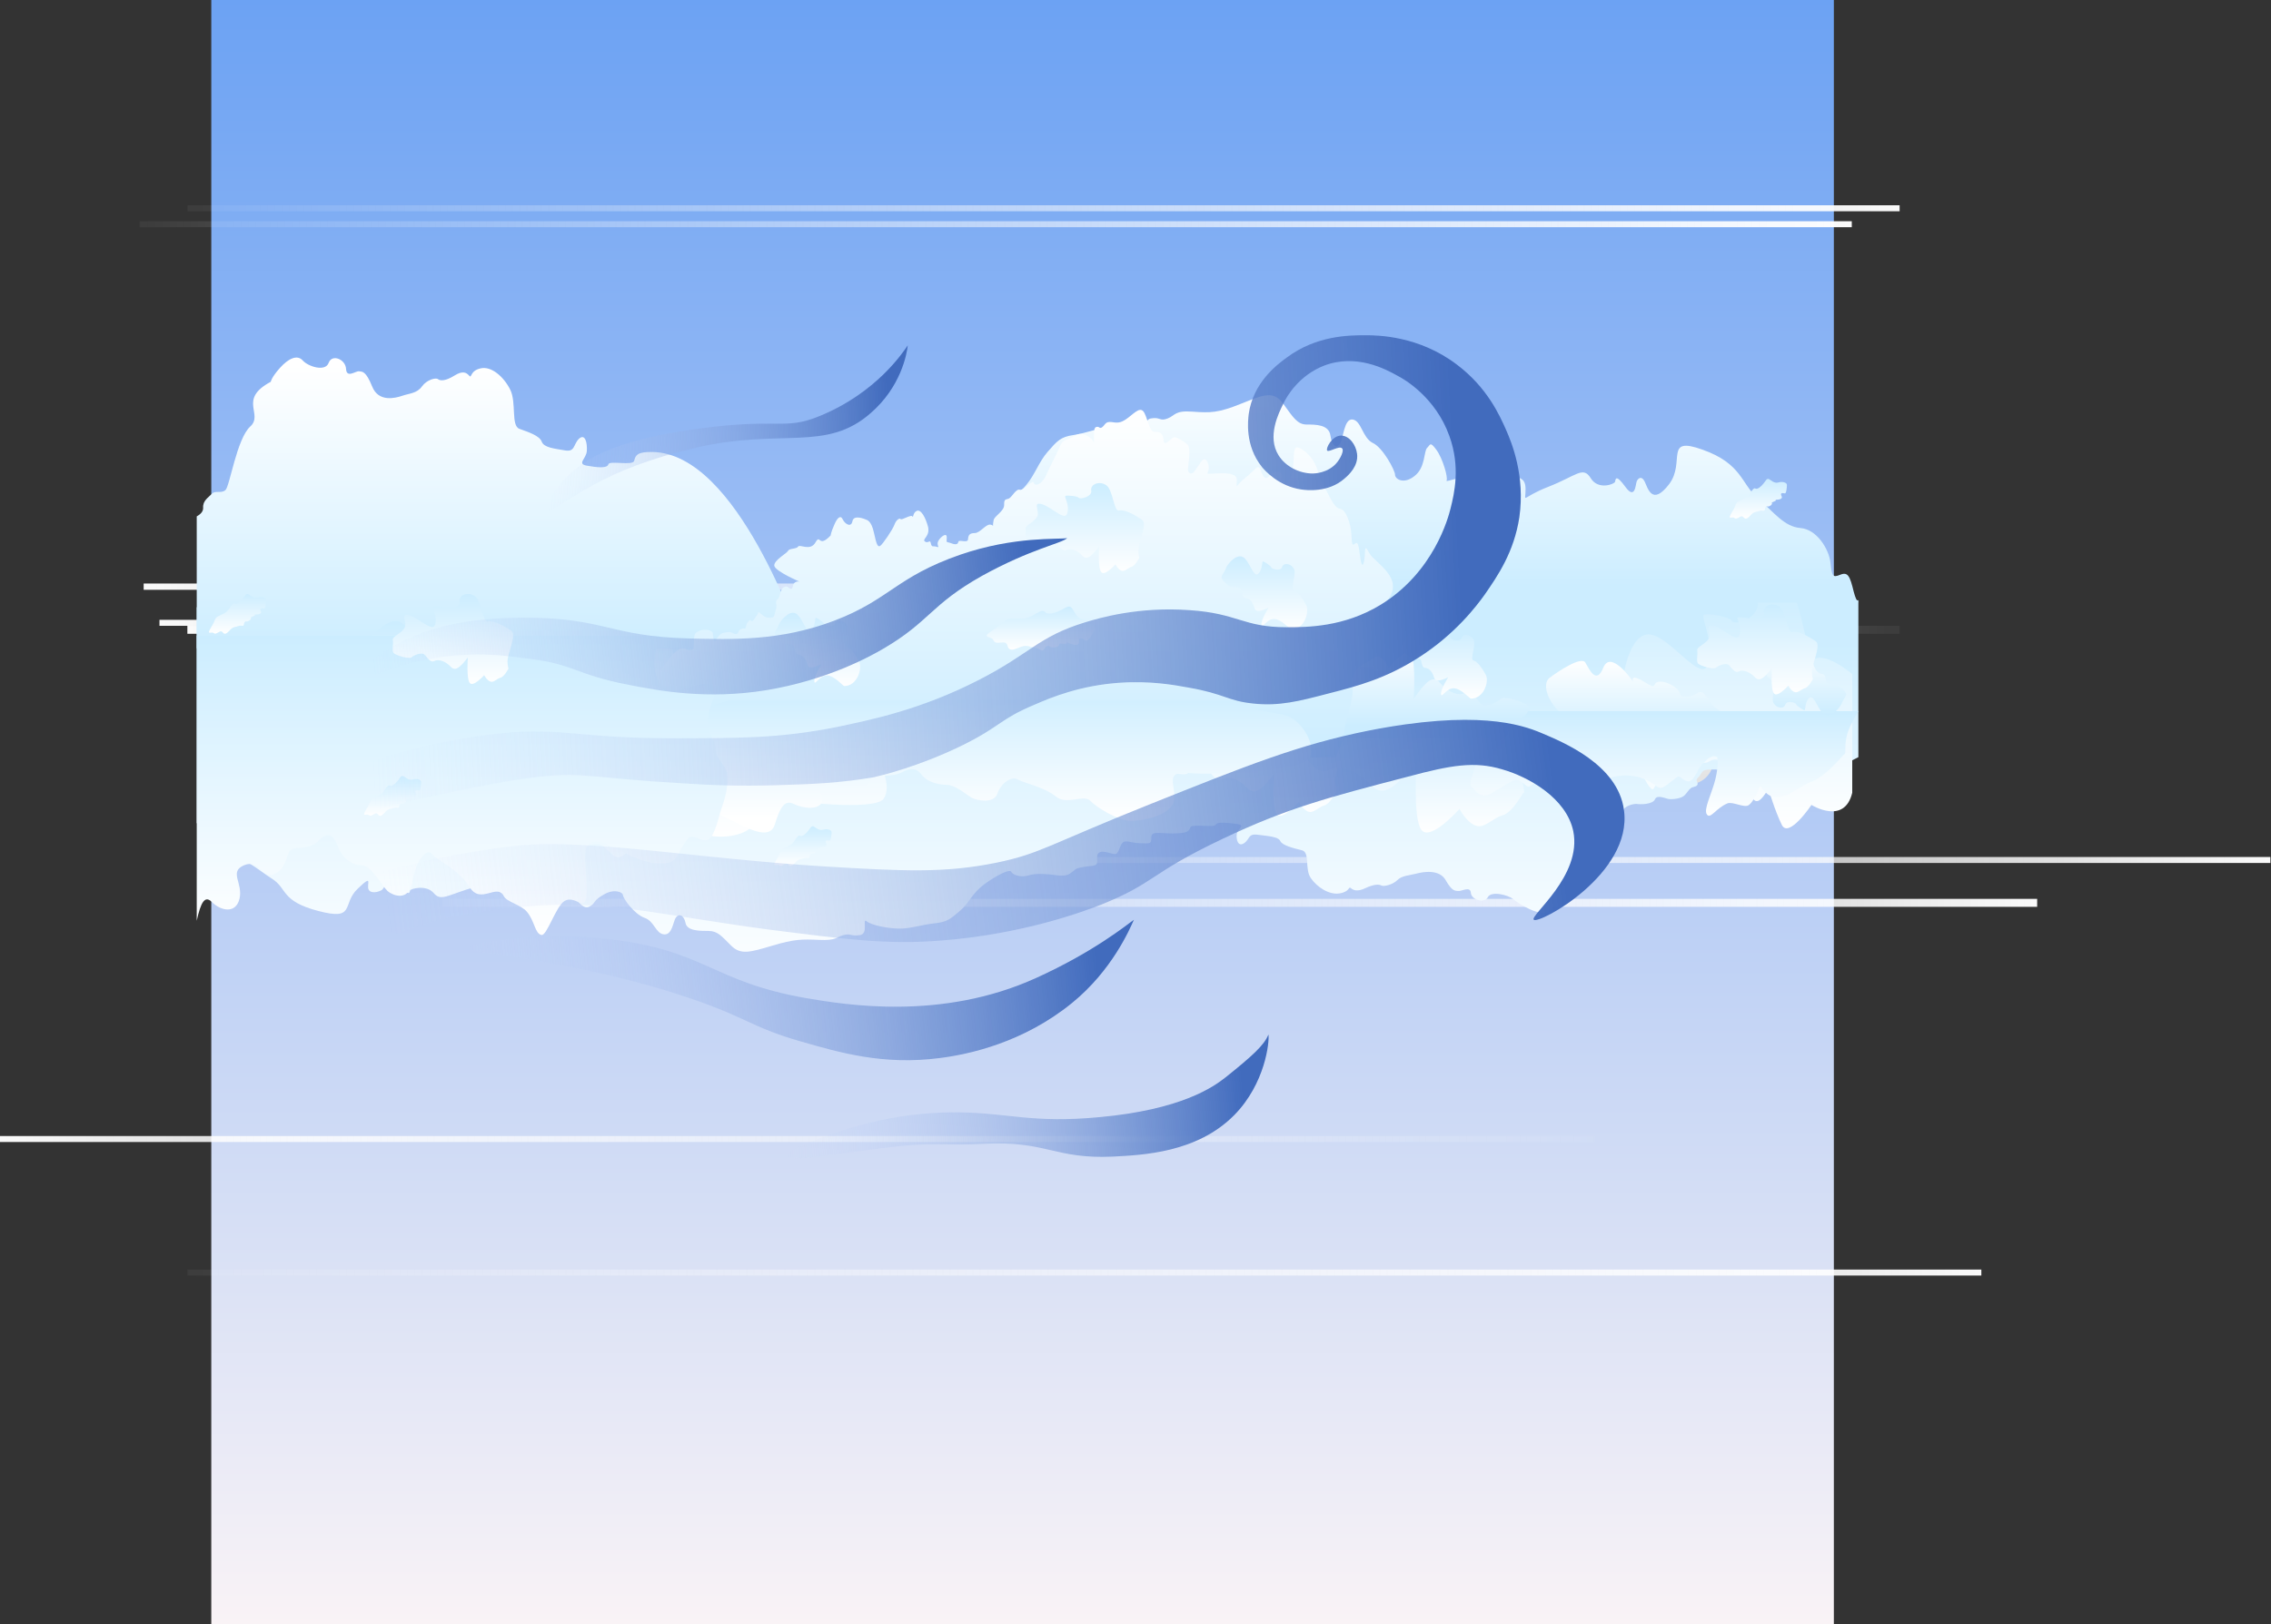 <svg width="1486" height="1063" viewBox="0 0 1486 1063" fill="none" xmlns="http://www.w3.org/2000/svg">
<rect x="0" y="0" width="1486" height="1063" fill="#333333" stroke="none"/>
<rect x="138.255" width="1061.7" height="1063" fill="url(#paint0_linear_0_1)"/>
<rect x="104.344" y="405.636" width="1043.44" height="3.913" fill="url(#paint1_linear_0_1)"/>
<rect x="122.604" y="409.548" width="1120.39" height="5.217" fill="url(#paint2_linear_0_1)"/>
<rect width="1120.39" height="3.913" transform="matrix(-1 0 0 1 1211.69 144.777)" fill="url(#paint3_linear_0_1)"/>
<rect width="1120.39" height="3.913" transform="matrix(-1 0 0 1 1242.99 134.342)" fill="url(#paint4_linear_0_1)"/>
<rect y="743.448" width="1043.44" height="3.913" fill="url(#paint5_linear_0_1)"/>
<rect x="1485.59" y="564.76" width="1043.44" height="3.913" transform="rotate(180 1485.59 564.76)" fill="url(#paint6_linear_0_1)"/>
<rect x="1296.47" y="834.749" width="1173.86" height="3.913" transform="rotate(180 1296.47 834.749)" fill="url(#paint7_linear_0_1)"/>
<rect x="1332.99" y="593.454" width="1043.44" height="5.217" transform="rotate(180 1332.99 593.454)" fill="url(#paint8_linear_0_1)"/>
<rect x="94" y="381.869" width="1068.57" height="4.107" fill="url(#paint9_linear_0_1)"/>
<path d="M233.483 474.543L212.248 484.231C209.377 485.54 207.536 488.405 207.536 491.56C207.536 496.009 211.142 499.616 215.591 499.616H486.393C490.989 499.616 494.714 495.89 494.714 491.295C494.714 488.263 493.065 485.472 490.411 484.008L472.312 474.031C469.946 472.726 467.289 472.042 464.587 472.042H447.24C442.947 472.042 438.835 473.767 435.827 476.829L431.144 481.594C428.136 484.656 424.024 486.381 419.732 486.381H400.27C398.23 486.381 396.209 485.991 394.316 485.231L361.42 472.042L335.261 462.596C330.575 460.903 325.367 461.491 321.175 464.185L292.846 482.395C288.911 484.924 284.066 485.605 279.587 484.258L244.731 473.777C241.013 472.659 237.015 472.931 233.483 474.543Z" fill="url(#paint10_linear_0_1)"/>
<path d="M665.152 443.892C648.719 456.184 624.622 474.218 613.175 482.818C609.209 485.798 606.914 490.448 606.914 495.409V497.307C606.914 506.144 614.078 513.307 622.914 513.307H1105.16C1114 513.307 1121.16 506.144 1121.16 497.307V495.13C1121.16 490.328 1119.01 485.772 1115.26 482.78C1100.03 470.648 1076.72 453.151 1072.14 453.936C1065.6 455.056 1019.84 487.542 1012.21 487.542C1004.59 487.542 922.873 471.859 909.799 464.018C896.724 456.176 833.533 439.373 826.996 439.373C820.459 439.373 777.968 467.378 768.162 464.018C760.928 461.539 709.289 448.709 678.509 441.163C673.867 440.025 668.98 441.03 665.152 443.892Z" fill="url(#paint11_linear_0_1)"/>
<path d="M140.476 392.822C136.28 394.37 132.42 395.918 128.729 397.467V538.706C130.574 538.878 131.078 540.598 131.749 545.071C132.756 551.264 140.308 560.554 150.712 561.07C161.117 561.586 167.662 568.467 177.898 575.004C188.303 581.542 183.436 589.627 208.273 596.164C233.109 602.702 223.376 591.692 234.116 581.542C244.856 571.22 239.318 579.305 241.332 582.402C243.346 585.498 249.891 583.09 250.562 581.714C251.233 580.337 255.596 574.144 261.806 580.51C268.015 586.703 268.015 583.95 268.35 582.746C268.686 581.542 279.09 578.789 283.789 584.466C288.656 590.143 292.683 585.671 310.64 580.51C328.596 575.349 325.072 572.596 325.072 579.305C325.072 586.187 331.616 584.466 341.182 585.843C350.747 587.219 359.474 576.209 360.481 581.886C361.487 587.563 375.92 581.886 374.913 583.262C373.906 584.638 375.248 587.391 379.444 591.348C383.639 595.304 385.317 593.584 387.331 592.208C389.345 590.831 388.338 589.283 395.218 585.326C402.099 581.37 407.637 583.95 407.637 585.843C407.637 587.907 415.188 598.401 421.733 600.637C428.278 602.874 428.949 610.959 434.487 611.475C440.025 611.992 440.36 602.874 442.374 600.293C444.388 597.713 447.576 598.917 448.583 604.078C449.59 609.239 457.813 609.239 463.687 609.239C469.56 609.239 472.245 612.68 478.454 618.873C484.663 625.066 490.873 623.174 505.305 618.873C519.737 614.572 524.603 614.572 536.015 615.088C547.426 615.604 546.755 613.368 551.789 611.991C556.992 610.615 556.32 612.852 562.529 611.991C568.739 611.131 563.872 600.293 567.06 602.874C570.081 605.454 580.486 607.519 587.702 607.691C594.918 608.035 603.141 605.11 611.531 604.25C619.754 603.39 621.936 601.325 627.642 596.509C633.515 591.692 635.529 586.015 641.402 580.854C647.276 575.693 660.365 567.951 661.708 570.532C663.05 573.112 669.26 574.316 673.455 572.768C677.65 571.392 685.202 571.908 691.411 572.768C697.62 573.628 699.634 572.252 702.151 570.188C704.501 568.123 704.836 568.123 709.703 567.263C714.57 566.403 718.262 567.263 717.926 563.306C717.59 559.35 717.926 556.253 724.471 557.801C731.015 559.522 730.68 559.866 733.029 554.016C735.379 548.339 737.896 551.436 745.447 551.78C752.999 552.124 753.335 552.296 753.335 547.995C753.335 543.695 758.201 545.415 767.431 545.415C776.661 545.415 778.171 544.039 778.843 541.458C779.514 538.878 794.617 541.802 795.456 539.738C796.128 537.673 802.672 538.362 809.217 539.222C815.762 540.082 809.553 542.318 809.217 546.103C808.881 549.888 810.224 554.361 814.084 551.78C817.943 549.2 816.433 545.415 822.978 546.275C829.523 547.135 836.403 547.479 837.746 550.404C839.088 553.328 846.304 555.049 851.842 556.425C857.38 557.801 853.52 568.639 857.716 574.66C861.911 580.682 869.798 585.843 876.679 584.638C883.559 583.434 882.216 579.821 883.895 581.198C885.573 582.574 888.09 583.778 893.46 581.198C898.998 578.617 902.354 578.617 903.865 579.477C905.207 580.337 911.081 579.133 914.269 576.037C917.29 572.94 922.156 572.94 926.687 571.736C931.218 570.532 941.791 568.639 945.986 576.037C950.181 583.434 952.195 582.918 954.209 583.09C956.223 583.434 962.096 579.649 962.432 584.294C962.767 588.939 971.326 591.348 973.508 587.219C975.521 582.918 986.597 585.498 990.121 588.423C993.645 591.348 1008.08 600.637 1013.45 596.164C1018.99 591.52 1019.32 589.627 1019.32 589.627C1040.3 581.37 1023.85 574.488 1032.41 568.811C1040.97 563.134 1045.5 540.942 1048.19 539.222C1050.87 537.501 1054.73 539.222 1056.74 537.501C1058.76 535.781 1062.62 534.405 1062.28 530.964C1061.95 527.523 1069.16 525.803 1071.18 526.147C1073.19 526.491 1081.58 526.491 1082.92 523.051C1084.27 519.782 1090.14 522.707 1091.82 522.879C1093.5 523.223 1099.37 522.879 1101.89 520.814C1104.24 518.75 1105.41 515.653 1107.76 515.137C1110.11 514.621 1111.62 513.761 1110.44 511.524C1109.44 509.46 1111.45 509.46 1113.13 506.191C1114.81 503.095 1117.66 503.611 1124.88 503.611C1132.09 503.611 1131.42 509.46 1141.49 506.707C1143.34 506.191 1147.36 502.923 1148.71 502.235C1150.05 501.547 1153.24 501.03 1153.91 501.891C1154.58 502.751 1159.11 501.891 1159.11 501.891C1159.11 501.891 1161.12 500.514 1161.8 498.278C1162.47 496.041 1165.66 496.902 1165.66 496.902C1165.66 496.902 1168.68 496.902 1170.19 498.106C1171.53 499.31 1172.87 496.902 1174.72 494.837C1176.4 492.773 1182.27 492.085 1185.79 494.321C1202.41 505.331 1209.62 498.45 1216 495.525V392.822H140.476Z" fill="url(#paint12_linear_0_1)"/>
<path d="M1061.23 458.588C1062.4 468.277 1059.56 479.351 1062.9 483.157C1066.23 486.964 1078.74 519.838 1081.91 516.205C1085.08 512.571 1097.92 481.946 1101.76 486.791C1105.59 491.808 1112.43 502.19 1118.27 498.383C1123.94 494.404 1133.44 500.114 1139.95 509.284C1146.45 518.454 1146.78 533.853 1157.12 516.205C1157.12 516.205 1161.46 530.912 1165.96 539.909C1170.47 548.906 1185.31 526.759 1185.31 526.759C1185.31 526.759 1206.82 540.255 1211.99 518.8V441.112C1203.15 434.018 1194.15 429.174 1188.64 430.731C1181.31 432.807 1179.81 392.838 1170.13 384.36C1160.29 375.882 1148.45 382.457 1150.12 393.531C1151.79 404.431 1135.61 409.449 1133.44 406.507C1131.27 403.393 1118.6 401.49 1115.26 402.182C1111.93 402.874 1121.43 417.581 1117.93 433.672C1114.43 449.763 1092.25 414.986 1078.57 415.159C1064.73 415.332 1060.06 448.898 1061.23 458.588Z" fill="url(#paint13_linear_0_1)"/>
<path d="M833.703 506.492C825.835 516.599 820.981 520.882 816.293 515.742C811.606 510.603 804.575 507.691 800.223 509.918C795.87 512.316 792.857 506.32 790.011 503.408C787.166 500.667 779.298 504.093 776.954 506.149C774.61 508.205 761.553 504.264 759.042 502.209C756.531 500.153 758.875 493.814 758.205 488.332C757.703 485.249 767.412 481.994 770.258 475.998C772.434 471.372 767.245 463.492 771.597 463.32C781.809 462.978 797.879 482.336 800.725 473.085C803.571 463.834 796.707 455.782 799.218 455.269C801.73 454.755 811.104 455.611 812.778 457.324C814.285 459.037 826.505 455.954 825.501 449.615C824.329 443.448 833.368 439.508 840.567 444.133C847.765 448.759 848.267 471.372 853.791 470.173C859.316 468.974 869.025 473.942 877.395 479.595C882.417 483.021 876.725 496.213 874.214 506.32C872.708 512.83 875.051 518.141 874.382 518.483C873.712 518.826 870.364 526.193 866.179 527.22C862.999 528.077 859.65 532.017 856.637 531.332C852.787 530.475 849.941 524.822 849.941 524.822C849.941 524.822 838.558 537.671 835.377 532.703C832.029 527.734 833.703 506.492 833.703 506.492Z" fill="url(#paint14_linear_0_1)"/>
<path d="M338.721 563.784C336.374 560.576 330.84 564.29 327.487 560.745C324.133 557.2 319.103 555.005 315.917 556.693C312.898 558.381 310.551 554.161 308.706 552.135C306.694 550.278 300.993 552.642 299.316 554.161C297.639 555.68 288.249 552.81 286.572 551.291C284.895 549.772 273.493 541.499 272.99 537.617C272.655 535.422 292.441 537.11 294.621 532.89C296.13 529.682 292.441 524.111 295.627 523.942C302.837 523.773 314.407 537.279 316.42 530.864C318.432 524.449 313.569 518.709 315.246 518.371C317.09 518.033 323.798 518.709 324.971 519.891C326.145 521.072 334.865 518.878 334.026 514.488C333.188 510.099 339.727 507.398 344.758 510.605C349.956 513.813 350.291 529.851 354.316 528.838C358.34 527.994 365.215 531.539 371.084 535.422C374.773 537.785 418.873 538.967 417.196 546.058C416.861 547.746 412.166 558.55 405.626 560.914C401.267 562.602 395.901 552.304 390.703 552.135C382.319 552.135 373.934 561.589 369.072 562.602C368.569 562.771 366.221 568.004 363.203 568.848C361.023 569.355 358.508 572.225 356.328 571.718C353.645 571.043 351.465 567.16 351.465 567.16C351.465 567.16 343.416 576.276 341.069 572.731C338.554 569.186 338.721 563.784 338.721 563.784Z" fill="url(#paint15_linear_0_1)"/>
<path d="M218.161 489.197C218.161 489.197 210.262 497.426 222.698 506.856C235.134 516.286 248.41 528.116 253.283 517.143C258.157 506.17 261.686 501.884 266.559 505.656C271.601 509.428 280.508 512 283.533 507.028C286.389 502.227 278.323 497.255 287.902 496.398C297.481 495.54 297.481 502.399 305.379 502.056C313.11 501.713 313.782 497.255 316.303 495.883C318.655 494.34 327.73 497.598 334.116 495.198C340.502 492.797 343.695 494.34 345.711 498.798C347.896 503.256 353.946 506.513 359.492 507.199C364.869 508.056 370.919 516.115 373.44 518.001C375.961 519.887 385.876 524.001 389.068 517.315C392.261 510.628 399.32 507.199 402.344 509.942C405.201 512.686 417.805 517.486 423.519 524.516C429.233 531.374 440.492 525.545 443.685 530.517C446.878 535.489 457.633 545.09 464.523 546.805C471.413 548.691 490.403 547.319 493.428 538.06C496.453 528.802 489.731 517.658 504.687 521.43C519.644 525.202 572.412 530.688 578.126 522.801C583.671 515.086 577.285 497.941 568.547 493.14C559.808 488.511 539.138 486.796 549.053 474.795C559.136 462.793 565.018 451.992 561.993 442.905C558.968 433.818 551.91 428.674 531.239 426.274C510.569 423.874 473.094 430.217 457.129 433.818C441.164 437.418 440.492 426.445 438.139 420.445C435.619 414.444 409.235 409.986 385.876 406.9C362.516 403.642 352.097 421.988 335.292 424.045C318.487 425.931 273.282 408.957 268.744 410.157C264.207 411.358 254.124 419.587 254.124 426.274C254.292 433.132 248.914 431.932 237.151 433.132C225.387 434.332 216.648 437.59 217.993 446.334C219.505 455.249 211.103 455.764 203.54 462.107C195.978 468.451 190.937 468.794 201.692 474.966C212.447 481.138 211.775 485.596 206.901 488.854C201.524 492.283 218.161 489.197 218.161 489.197Z" fill="url(#paint16_linear_0_1)"/>
<path d="M808.327 477.976C808.327 477.976 812.168 483.254 801.311 479.678C790.454 476.103 796.801 480.019 791.79 481.892C786.946 483.765 778.26 481.041 776.924 477.976C775.588 474.911 769.909 476.273 765.566 480.7C761.223 485.127 758.55 476.273 750.533 473.378C742.515 470.484 737.838 464.184 726.146 465.546C714.453 466.908 709.442 468.1 705.099 463.673C700.756 459.246 706.936 451.073 695.745 448.86C684.554 446.816 681.881 446.646 680.211 439.665C678.541 432.514 657.661 431.322 685.055 422.808C712.449 414.295 706.769 406.803 727.482 412.762C748.194 418.722 751.201 417.36 762.559 414.635C773.917 411.911 780.599 409.017 783.438 415.146C786.111 421.276 800.142 421.446 810.999 418.892C821.689 416.338 827.87 413.614 831.043 418.892C834.217 424.171 834.551 439.835 847.079 445.624C859.773 451.414 866.288 462.822 862.112 467.93C857.936 473.038 845.074 487 841.567 482.914C838.059 478.997 831.377 470.314 829.373 482.403C827.369 494.492 810.832 480.7 808.327 477.976Z" fill="url(#paint17_linear_0_1)"/>
<path d="M426.724 295.796C417.17 295.624 415.829 297.86 414.991 301.473C414.321 305.086 398.734 301.129 398.064 303.882C397.393 306.634 390.689 305.946 383.985 304.742C377.281 303.538 383.65 300.269 383.985 295.107C384.32 289.946 382.98 283.581 378.957 287.021C375.102 290.634 376.443 295.968 369.739 294.763C363.035 293.559 355.996 293.043 354.487 289.086C353.147 285.129 345.605 282.72 339.906 280.656C334.208 278.591 338.062 263.451 333.872 255.021C329.682 246.591 321.47 239.365 314.431 241.086C307.391 242.634 308.732 247.967 307.056 245.903C305.213 243.838 302.866 242.29 297.168 245.903C291.637 249.344 288.117 249.344 286.609 248.139C285.268 246.935 279.234 248.484 276.05 252.957C272.866 257.43 267.838 257.43 263.312 258.978C258.787 260.527 247.725 263.451 243.535 252.957C239.345 242.634 237.167 243.322 234.988 242.978C232.809 242.634 226.775 247.795 226.44 241.43C226.105 235.064 217.222 231.451 215.043 237.473C212.864 243.494 201.635 239.881 198.115 235.924C194.596 231.967 188.897 234.376 183.199 240.742C177.5 247.107 177.165 249.86 177.165 249.86C155.545 261.387 172.64 271.021 163.757 279.107C154.874 287.193 150.349 318.333 147.5 320.742C144.651 323.151 140.796 320.742 138.617 323.151C136.438 325.559 132.583 327.624 132.919 332.269C133.086 334.85 130.907 336.742 128.729 337.946V424.312H518.569L524.1 416.914C522.256 418.119 483.205 296.312 426.724 295.796Z" fill="url(#paint18_linear_0_1)"/>
<path d="M1216 394.191C1214.99 393.332 1213.99 391.097 1212.98 387.315C1210.46 376.829 1209.12 374.079 1204.09 376.142C1199.05 378.204 1198.72 377.001 1197.71 368.062C1196.71 359.296 1188.82 346.403 1178.08 345.544C1167.35 344.684 1160.63 335.058 1150.06 325.947C1139.33 316.665 1139.83 303.429 1114.16 294.318C1088.49 285.036 1103.09 302.397 1092.18 316.837C1081.11 331.276 1078.26 319.587 1076.24 315.29C1074.06 310.82 1071.55 313.227 1070.87 315.29C1070.2 317.352 1069.87 327.323 1063.49 318.556C1057.12 309.789 1057.12 313.743 1056.78 315.29C1056.45 316.837 1045.71 320.962 1040.84 312.883C1035.81 304.804 1031.62 311.336 1013.16 318.556C994.705 325.775 998.228 329.729 998.228 320.103C998.228 310.476 991.517 312.883 981.451 310.82C971.552 308.757 962.66 324.4 961.486 316.493C960.479 308.414 945.547 316.493 946.554 314.43C947.56 312.367 944.037 299.991 939.843 294.318C935.648 288.645 935.984 291.052 933.803 293.115C931.622 295.178 932.796 306.007 925.582 311.508C918.535 317.181 912.831 313.571 912.831 310.648C912.831 307.898 904.945 292.943 898.234 289.849C891.523 286.583 890.852 275.409 885.148 274.55C879.444 273.69 879.108 286.583 876.927 290.192C874.746 293.802 871.558 292.255 870.552 285.036C869.545 277.816 860.988 277.816 854.949 277.816C848.909 277.816 846.056 273.003 839.681 264.236C833.306 255.469 826.93 258.219 811.998 264.236C797.066 270.252 792.033 270.252 780.289 269.393C768.545 268.533 769.216 271.799 764.015 273.862C758.646 275.925 759.317 272.659 752.941 273.862C746.566 275.065 751.599 290.364 748.244 286.754C745.056 283.145 734.318 280.394 726.936 279.879C719.554 279.535 710.998 283.488 702.441 284.692C693.885 285.895 691.704 288.645 685.664 295.521C679.624 302.397 677.443 310.305 671.403 317.524C669.222 320.103 666.202 323.197 663.014 325.775V394.191H1216Z" fill="url(#paint19_linear_0_1)"/>
<path d="M797.044 467.095C798.385 476.599 794.361 487.291 798.553 490.854C802.745 494.418 825.38 501.207 829.404 497.643C833.429 494.079 847.178 488.309 851.872 492.891C856.735 497.643 861.933 507.825 869.478 503.922C877.023 500.019 889.096 505.11 897.144 513.765C905.192 522.42 913.408 515.292 926.99 497.982C926.99 497.982 924.307 534.13 929.84 542.785C935.541 551.44 954.991 529.378 954.991 529.378C954.991 529.378 960.021 539.052 966.56 540.579C971.591 541.767 977.627 534.979 982.992 533.621C990.035 531.754 995.903 519.196 997.077 518.687C998.25 518.177 994.226 509.183 996.741 497.982C999.089 487.969 1003.62 475.92 1004.96 466.756H797.044C797.044 466.756 797.044 466.926 797.044 467.095Z" fill="url(#paint20_linear_0_1)"/>
<path d="M152.592 484.555C158.431 474.732 166.607 459.393 166.107 452.672C165.439 442.159 137.741 451.638 137.741 451.638C137.741 451.638 138.075 440.436 133.236 435.783C133.07 435.61 132.903 435.438 132.736 435.266V484.383H152.592V484.555Z" fill="url(#paint21_linear_0_1)"/>
<path d="M130.064 499.556C132.413 501.629 135.265 503.356 138.621 503.875C141.808 504.393 145.499 500.074 149.358 499.556C153.552 499.038 159.425 506.293 164.458 507.848C167.813 508.884 170.833 503.529 172.678 504.911C177.208 508.366 174.356 512.339 177.041 513.894C182.577 516.83 186.268 511.13 194.153 503.011C197.676 499.383 202.039 506.811 206.233 504.393C207.239 503.875 209.085 496.447 210.93 495.41C213.111 494.201 215.46 499.383 216.467 498.001C219.319 494.028 217.641 490.055 219.487 491.264C223.178 493.683 221.836 487.637 225.862 483.664C228.043 481.591 234.586 483.318 237.438 480.382C242.639 475.027 245.324 467.599 251.699 464.489C255.558 462.589 260.591 465.18 268.476 462.762C289.28 456.543 280.556 453.261 299.346 430.977C318.304 408.693 299.849 419.058 294.649 413.876C289.615 408.693 287.267 410.075 276.697 414.394C266.127 418.712 266.966 408.175 260.926 406.793C254.887 405.411 251.196 409.211 241.968 416.812C232.741 424.413 225.359 421.649 216.97 423.549C208.582 425.449 201.703 419.231 200.361 425.449C199.019 431.668 194.824 435.987 191.972 434.086C189.12 432.186 180.396 434.605 177.208 438.923C174.021 443.242 181.403 443.242 170.33 446.006C159.257 448.942 165.297 451.188 165.297 451.188C161.606 450.152 140.299 447.388 144.996 458.789C149.694 470.19 139.46 466.389 134.427 465.008C132.749 464.489 131.407 466.217 130.064 468.808V499.556Z" fill="url(#paint22_linear_0_1)"/>
<path d="M896.003 445.183C893.152 442.07 898.182 401.256 902.375 398.143C924.509 380.503 899.692 368.916 896.003 361.998C892.481 355.081 893.487 360.788 892.817 365.63C892.146 370.472 890.972 371.856 889.966 364.074C888.96 356.291 888.457 354.216 886.612 355.773C884.768 357.329 884.6 356.291 884.265 349.72C883.929 343.148 880.911 333.636 876.887 332.944C872.862 332.426 870.347 325.162 866.322 318.244C862.298 311.327 862.466 301.469 852.908 294.725C843.35 287.807 848.716 300.778 844.691 311.5C840.499 322.222 839.493 313.575 838.654 310.289C837.816 307.003 831.779 309.252 831.276 310.289C829.767 313.229 827.084 314.44 825.24 308.56C823.395 302.507 821.718 307.349 814.843 312.71C807.968 318.072 809.31 321.012 809.31 313.921C809.31 306.83 789.523 311.154 790.026 309.77C790.361 308.214 791.87 307.003 790.194 302.68C788.517 298.529 786.169 301.469 785.331 303.026C784.492 304.582 784.828 303.545 782.145 307.695C779.462 311.846 777.282 309.252 777.282 307.176C777.282 305.101 779.629 293.341 777.114 291.093C774.599 288.672 771.077 286.769 768.898 286.078C766.718 285.559 761.687 293.514 761.352 287.98C761.016 282.619 757.83 282.619 755.483 282.619C753.135 282.619 752.129 278.987 749.782 272.415C747.434 265.844 744.919 267.919 739.385 272.415C733.852 276.912 731.839 276.912 727.479 276.22C723.12 275.701 723.287 277.949 721.275 279.506C719.263 281.062 719.598 278.641 717.083 279.506C714.735 280.371 716.58 291.785 715.406 289.018C714.232 286.251 710.208 284.175 707.357 284.002C704.507 283.656 701.321 286.769 698.135 287.634C694.949 288.499 694.11 290.574 691.93 295.762C689.583 300.778 686.732 305.966 684.384 311.327C682.037 316.688 677.006 318.763 676.503 315.996C676 313.229 669.628 321.357 667.281 320.493C664.933 319.628 662.082 325.335 660.238 326.2C658.393 327.064 656.884 326.2 657.052 330.35C657.22 334.501 650.68 337.614 650.177 340.381C649.003 346.261 651.015 343.667 647.997 343.321C644.979 342.975 641.29 348.855 637.768 348.855C634.247 348.855 633.576 350.411 633.408 353.005C633.073 355.773 627.204 352.66 627.036 354.735C626.701 356.81 624.186 356.291 621.67 355.254C619.155 354.389 619.323 355.6 619.49 351.795C619.658 347.99 615.298 351.449 613.957 354.043C612.448 356.81 615.466 358.713 612.951 357.848C610.435 356.983 609.765 358.54 609.094 355.6C608.591 352.66 607.417 355.945 605.237 354.389C603.057 352.833 608.759 351.103 607.249 344.704C605.573 338.479 602.554 333.117 599.871 334.328C597.188 335.539 597.691 339.343 597.021 337.96C596.35 336.403 589.81 340.727 589.307 339.689C588.804 338.824 586.457 340.035 585.283 343.321C584.109 346.607 577.737 355.945 576.06 357.156C574.383 358.367 573.545 356.464 571.868 348.682C570.191 340.9 567.508 340.381 566.67 340.035C565.831 339.689 558.621 336.576 557.782 341.073C556.944 345.569 552.752 342.802 551.41 339.862C550.069 336.922 547.889 338.651 545.877 343.494C543.697 348.336 543.529 350.411 543.529 350.411C535.313 359.058 536.99 349.028 533.636 354.908C530.282 360.961 523.407 355.945 522.233 357.675C521.227 359.404 516.532 358.713 515.694 360.442C514.855 362.171 506.471 366.495 506.639 370.127C506.806 373.758 524.078 381.022 523.239 380.676C522.401 380.33 519.215 380.33 518.712 383.789C518.209 387.248 515.861 384.135 515.191 383.962C514.52 383.616 512.172 383.962 511.334 386.037C510.328 388.112 509.992 391.398 508.986 392.09C507.98 392.609 507.477 393.646 507.98 395.895C508.315 398.143 507.645 398.143 506.974 401.429C506.303 404.715 505.297 404.196 502.447 404.196C499.596 404.196 496.242 399.353 496.075 400.91C495.739 402.466 493.727 404.715 493.224 405.579C492.721 406.444 491.547 406.79 491.212 405.925C490.876 405.061 488.361 407.482 488.193 409.73C487.858 412.151 486.684 411.286 486.684 411.286C486.684 411.286 483.834 411.286 483.163 413.535C482.492 415.783 480.48 414.918 478.971 414.053C477.294 413.189 476.791 413.708 473.772 414.053C470.754 414.399 468.407 418.896 468.407 418.896C467.903 419.76 466.897 420.625 466.394 414.226C466.227 412.67 460.022 410.422 455.327 414.226C453.818 415.437 454.321 418.723 453.818 423.392C453.483 426.678 449.961 425.122 449.961 425.122C446.44 423.565 443.925 423.046 435.54 433.942C427.156 445.01 424.976 454.348 414.412 459.018C404.351 463.514 427.491 469.913 431.516 495.508H874.036C877.893 486.342 880.408 476.831 890.134 469.913C916.963 451.409 898.853 448.296 896.003 445.183Z" fill="url(#paint23_linear_0_1)"/>
<path d="M1000.71 477.13C999.87 471.073 1002.22 464.008 999.87 461.821C997.348 459.466 984.237 455.092 981.883 457.447C979.53 459.802 971.63 463.503 968.772 460.475C965.914 457.447 962.889 450.886 958.518 453.409C954.148 455.933 947.088 452.568 942.381 447.017C937.674 441.297 932.968 446.007 925.067 457.279C925.067 457.279 926.58 433.895 923.386 428.343C920.193 422.791 908.762 436.923 908.762 436.923C908.762 436.923 905.904 430.698 902.038 429.689C899.013 429.016 895.651 433.39 892.457 434.231C888.423 435.409 884.893 443.652 884.388 443.988C883.716 444.325 886.069 450.213 884.556 457.447C882.707 466.195 878.673 477.13 879.514 483.186H995.499C998.525 480.662 1001.05 478.98 1000.71 477.13Z" fill="url(#paint24_linear_0_1)"/>
<path d="M457.806 474.668C460.827 483.246 451.931 485.133 444.714 492.51C437.664 499.887 432.293 501.088 444.714 505.548C457.135 510.009 457.135 514.47 452.435 518.587C447.735 522.704 464.856 517.043 464.856 517.043C464.856 517.043 457.806 526.307 472.577 533.856C487.515 541.233 503.461 551.012 506.986 539.517C510.511 528.023 513.532 523.219 519.407 526.136C525.281 529.052 535.52 530.253 537.87 524.935C540.22 519.788 530.82 516.014 540.891 513.783C550.962 511.553 552.137 518.244 560.53 516.7C568.922 515.156 568.922 510.695 571.272 508.808C573.622 506.921 583.693 508.808 590.239 505.377C596.785 501.946 600.31 503.147 603.331 507.264C606.352 511.381 613.402 513.612 619.445 513.612C625.319 513.612 633.04 520.646 636.062 522.19C639.083 523.734 650.329 526.307 652.679 519.273C655.029 512.239 662.246 507.779 665.771 510.009C669.296 512.239 683.563 515.156 690.781 521.16C697.83 527.165 709.244 519.616 713.44 524.077C717.636 528.537 730.729 536.258 738.45 537.115C746.171 537.802 766.313 533.856 768.159 524.077C770.005 514.47 761.109 504.347 777.726 505.892C794.344 507.436 852.084 504.862 856.783 496.284C861.483 487.706 852.084 471.751 841.845 468.32C833.452 465.575 816.164 466.09 815.996 458.541H476.605C476.437 458.541 476.269 458.541 476.102 458.713C463.681 461.629 454.785 466.09 457.806 474.668Z" fill="url(#paint25_linear_0_1)"/>
<path d="M138.625 590.289C144.495 596.158 154.392 598.23 156.74 588.044C159.088 577.859 149.695 570.608 159.591 566.292C169.655 561.976 170.83 574.924 178.881 572.162C187.1 569.227 187.1 560.595 189.448 556.97C191.796 553.344 201.693 556.97 208.234 550.409C214.608 543.849 218.13 546.093 221.15 554.035C224.001 561.976 231.046 566.292 236.917 566.292C242.787 566.292 250.335 580.103 253.354 582.865C256.374 585.8 267.444 590.807 269.792 576.996C272.141 563.185 279.185 554.553 282.708 558.869C286.23 563.185 300.32 569.054 307.365 580.621C314.409 592.188 325.48 577.686 329.673 586.491C331.35 590.116 341.079 592.188 344.769 596.676C349.969 602.891 349.969 611.005 354.33 611.868C357.852 612.559 363.723 593.051 369.426 589.598C376.303 585.627 382.677 596.849 383.683 586.491C385.361 567.673 376.638 548.165 393.076 551.1C401.295 552.481 419.578 567.673 436.519 564.738C444.738 563.357 444.067 555.243 450.273 548.683C453.796 544.885 459.499 552.136 463.86 549.201C467.55 546.784 470.569 534.181 471.072 532.282C472.582 526.931 477.111 517.263 475.769 506.214C475.266 501.38 468.389 496.374 468.389 491.195C468.389 484.807 462.518 478.42 462.853 472.722C463.692 460.81 470.905 451.488 467.214 449.071C457.318 442.511 441.551 459.429 432.829 448.381C425.281 438.713 427.965 427.319 432.326 416.097H128.729V602.546C131.412 590.289 134.096 585.8 138.625 590.289Z" fill="url(#paint26_linear_0_1)"/>
<path d="M1145.97 477.532C1134.24 476.161 1131.06 468.966 1123.85 464.169C1116.64 459.543 1115.97 450.291 1110.78 453.546C1105.58 456.802 1099.72 456.802 1099.05 453.546C1098.38 450.291 1090.67 445.494 1085.47 446.179C1080.28 446.865 1085.47 452.176 1075.76 446.179C1066.04 440.183 1068.55 446.179 1068.55 446.179C1066.54 442.924 1053.63 425.62 1049.11 436.928C1044.59 448.235 1040.06 438.298 1037.38 433.672C1034.87 429.047 1019.11 439.669 1013.92 443.609C1008.72 447.55 1012.58 460.228 1023.64 468.794C1028.67 472.735 1030.68 478.046 1031.68 483.186H1165.24C1162.23 478.731 1156.86 478.731 1145.97 477.532Z" fill="url(#paint27_linear_0_1)"/>
<path d="M986.243 473.761C983.063 476.378 988.418 478.995 985.741 481.263C979.884 486.322 967.333 490.51 967.166 493.301C966.664 502.024 959.134 513.364 963.652 515.632C965.493 516.679 966.999 521.738 973.358 520.168C978.043 518.947 987.414 511.096 991.765 510.573C995.781 510.049 999.128 515.981 1000.8 514.585C1006.83 510.049 1025.23 501.152 1030.25 504.467C1035.27 507.781 1039.46 516.33 1049.83 510.747C1060.21 505.164 1074.26 507.083 1082.46 513.539C1087.65 517.551 1087.99 515.458 1097.69 508.305C1099.2 507.083 1102.54 512.492 1105.89 511.096C1108.9 509.875 1111.75 501.85 1113.42 500.454C1116.6 497.662 1119.45 493.475 1123.63 495.394C1123.63 495.394 1124.8 500.105 1122.46 509.875C1120.11 519.47 1114.42 529.764 1116.93 533.078C1119.28 536.219 1122.79 528.891 1130.32 525.751C1133.84 524.355 1141.53 529.066 1144.38 526.798C1148.73 523.309 1151.74 514.062 1151.74 514.062C1151.74 514.062 1155.76 522.262 1163.62 521.913C1169.81 521.738 1178.85 513.888 1185.88 511.271C1195.25 507.781 1205.63 494.173 1206.96 493.475C1208.47 492.603 1205.46 485.101 1211.48 473.587C1212.82 470.97 1214.49 468.178 1216 465.387H999.797C999.463 466.259 998.961 467.131 998.291 467.829C996.785 470.097 988.418 472.016 986.243 473.761Z" fill="url(#paint28_linear_0_1)"/>
<path d="M947.632 443.196C942.122 445.722 939.117 446.396 938.282 443.196C937.448 439.997 935.11 437.135 932.773 437.135C930.435 437.135 930.435 433.935 929.768 432.083C929.1 430.231 925.093 429.894 923.59 430.231C922.087 430.568 917.413 426.021 916.912 424.506C916.244 423.159 918.748 420.97 919.583 418.444C920.418 415.918 926.261 408.846 930.769 411.035C935.11 413.224 937.782 424.843 940.954 421.643C944.126 418.444 942.957 413.393 944.126 413.898C945.295 414.235 949.135 416.76 949.469 417.771C949.803 418.781 955.646 420.296 956.481 417.434C957.316 414.571 961.991 414.908 964.161 418.444C966.164 421.98 961.49 431.578 964.161 432.251C966.832 432.925 969.838 437.303 972.175 441.512C974.512 445.722 971.173 457.172 962.491 457.172C961.657 457.172 955.98 450.437 951.138 450.437C946.296 450.437 943.124 457.172 942.957 454.31C942.289 451.615 947.632 443.196 947.632 443.196Z" fill="url(#paint29_linear_0_1)"/>
<path d="M1177.23 434.765C1182.75 432.165 1185.77 431.472 1186.6 434.765C1187.44 438.058 1189.78 441.005 1192.13 441.005C1194.47 441.005 1194.47 444.298 1194.97 446.032C1195.64 447.938 1199.66 448.285 1201.17 447.938C1202.68 447.592 1207.36 452.272 1207.87 453.832C1208.54 455.218 1206.19 457.472 1205.19 460.072C1204.35 462.672 1198.49 469.952 1193.97 467.698C1189.62 465.445 1186.94 453.485 1183.76 456.778C1180.57 460.072 1181.75 465.098 1180.57 464.752C1179.4 464.405 1175.55 461.805 1175.22 460.765C1174.88 459.725 1169.02 458.165 1168.18 461.112C1167.35 464.058 1162.66 463.712 1160.48 460.072C1158.47 456.432 1163.16 446.552 1160.48 445.858C1157.8 445.165 1154.79 440.832 1152.61 436.325C1150.27 431.992 1153.62 420.205 1162.32 420.205C1163.16 420.205 1168.85 427.138 1173.71 427.138C1178.57 427.138 1181.58 420.205 1181.91 423.152C1182.58 425.925 1177.23 434.765 1177.23 434.765Z" fill="url(#paint30_linear_0_1)"/>
<path d="M830.089 397.603C824.58 400.203 821.574 400.897 820.739 397.603C819.905 394.31 817.567 391.363 815.23 391.363C812.892 391.363 812.892 388.07 812.225 386.163C811.557 384.256 807.55 383.91 806.047 384.256C804.544 384.603 799.87 379.923 799.369 378.363C798.701 376.976 801.205 374.723 802.04 372.123C802.875 369.523 808.718 362.243 813.226 364.496C817.567 366.75 820.239 378.71 823.411 375.416C826.583 372.123 825.414 366.923 826.583 367.443C827.752 367.79 831.592 370.39 831.926 371.43C832.26 372.47 838.103 374.03 838.938 371.083C839.773 368.136 844.448 368.483 846.618 372.123C848.622 375.763 843.947 385.643 846.618 386.336C849.289 387.03 852.295 391.537 854.632 395.87C856.969 400.203 853.63 411.99 844.948 411.99C844.114 411.99 838.437 405.057 833.595 405.057C828.753 405.057 825.581 411.99 825.414 409.043C824.746 406.27 830.089 397.603 830.089 397.603Z" fill="url(#paint31_linear_0_1)"/>
<path d="M537.568 434.57C532.058 437.17 529.053 437.864 528.218 434.57C527.384 431.277 525.046 428.33 522.709 428.33C520.371 428.33 520.371 425.037 519.704 423.13C519.036 421.224 515.029 420.877 513.526 421.224C512.023 421.57 507.349 416.89 506.848 415.33C506.18 413.944 508.684 411.69 509.519 409.09C510.354 406.49 516.197 399.21 520.705 401.463C525.046 403.717 527.718 415.677 530.89 412.384C534.062 409.09 532.893 403.89 534.062 404.41C535.231 404.757 539.071 407.357 539.405 408.397C539.739 409.437 545.582 410.997 546.417 408.05C547.252 405.103 551.927 405.45 554.097 409.09C556.101 412.73 551.426 422.61 554.097 423.304C556.768 423.997 559.774 428.504 562.111 432.837C564.448 437.17 561.109 448.957 552.427 448.957C551.593 448.957 545.916 442.024 541.074 442.024C536.232 442.024 533.06 448.957 532.893 446.01C532.225 443.41 537.568 434.57 537.568 434.57Z" fill="url(#paint32_linear_0_1)"/>
<path d="M697.83 420.08C697.83 420.08 699.673 421.616 695.485 421.274C691.297 420.933 693.977 421.786 692.302 422.981C690.794 424.005 687.444 423.834 686.774 422.981C686.104 421.957 684.093 422.981 683.088 425.028C681.916 426.905 680.24 424.175 677.225 423.834C674.21 423.493 671.864 421.786 668.011 423.322C663.991 424.858 662.315 425.711 660.473 424.687C658.63 423.493 659.97 420.08 655.95 420.421C651.762 420.763 650.924 420.933 649.751 418.544C648.579 416.156 641.04 417.691 649.919 412.231C658.798 406.771 656.117 404.553 663.991 404.894C671.864 405.065 672.702 404.382 676.555 402.335C680.24 400.287 682.418 398.752 683.926 400.628C685.433 402.505 690.292 401.311 693.977 399.434C697.495 397.557 699.338 396.021 701.013 397.557C702.688 399.093 704.028 404.553 709.054 405.577C714.08 406.43 717.263 409.842 716.258 412.061C715.252 414.279 711.902 420.251 710.394 419.227C708.719 418.203 705.704 415.814 706.039 420.08C706.039 424.175 699.003 420.763 697.83 420.08Z" fill="url(#paint33_linear_0_1)"/>
<path d="M536.562 554.159C536.562 554.159 537.908 554.508 535.552 555.379C533.195 556.25 534.878 556.076 534.205 557.121C533.7 558.167 531.849 558.864 531.175 558.69C530.502 558.341 529.829 559.386 529.661 560.78C529.492 562.174 527.809 560.954 526.126 561.651C524.443 562.348 522.76 562 520.908 563.916C519.057 565.833 518.383 566.704 517.037 566.704C515.69 566.53 515.522 564.265 513.502 565.484C511.314 566.704 510.809 567.053 509.631 566.181C508.453 565.136 504.75 568.098 508.116 562.523C511.651 557.121 509.631 556.599 513.839 554.682C518.215 552.766 518.552 552.069 520.066 549.978C521.581 547.887 522.423 546.319 523.601 547.016C524.948 547.713 527.304 545.622 528.819 543.706C530.334 541.789 530.839 540.395 532.185 540.744C533.532 541.266 535.72 543.88 538.581 543.009C541.443 542.138 544.136 543.183 544.136 544.577C544.136 545.971 543.799 550.326 542.789 550.152C541.611 549.978 539.423 549.455 540.601 551.894C542.116 554.334 537.403 554.334 536.562 554.159Z" fill="url(#paint34_linear_0_1)"/>
<path d="M268.083 521.474C268.083 521.474 269.43 521.823 267.073 522.694C264.717 523.565 266.4 523.391 265.727 524.436C265.222 525.482 263.37 526.178 262.697 525.83C262.024 525.482 261.35 526.527 261.182 527.921C261.014 529.315 259.331 528.095 257.647 528.792C255.964 529.489 254.281 529.14 252.43 531.057C250.578 532.973 249.905 533.845 248.558 533.845C247.212 533.67 247.043 531.405 245.024 532.625C242.835 533.845 242.33 534.193 241.152 533.322C239.974 532.277 236.271 535.238 239.637 529.663C243.172 524.262 241.152 523.739 245.36 521.823C249.736 519.906 250.073 519.209 251.588 517.118C253.103 515.028 253.944 513.46 255.123 514.157C256.469 514.853 258.826 512.763 260.34 510.846C261.855 508.93 262.36 507.536 263.707 507.884C265.053 508.407 267.241 511.02 270.103 510.149C272.964 509.278 275.657 510.323 275.657 511.717C275.657 513.111 275.321 517.467 274.311 517.293C273.133 517.118 270.944 516.596 272.123 519.035C273.469 521.474 268.925 521.474 268.083 521.474Z" fill="url(#paint35_linear_0_1)"/>
<path d="M166.435 402.184C166.435 402.184 167.775 402.532 165.429 403.403C163.083 404.274 164.759 404.1 164.089 405.145C163.586 406.191 161.743 406.888 161.073 406.714C160.402 406.365 159.732 407.41 159.565 408.804C159.397 410.198 157.721 408.979 156.046 409.675C154.37 410.372 152.695 410.024 150.851 411.94C149.008 413.857 148.338 414.728 146.997 414.728C145.657 414.554 145.489 412.289 143.479 413.509C141.3 414.728 140.798 415.077 139.625 414.205C138.452 413.16 134.765 416.122 138.117 410.547C141.635 405.145 139.625 404.623 143.981 402.706C148.338 400.79 148.673 400.093 150.181 398.002C151.689 395.911 152.527 394.343 153.7 395.04C155.04 395.737 157.386 393.646 158.894 391.73C160.402 389.813 160.905 388.419 162.246 388.768C163.586 389.29 165.597 391.904 168.613 391.033C171.462 390.162 174.143 391.207 174.143 392.601C174.143 393.995 173.808 398.35 172.802 398.176C171.629 398.002 169.451 397.479 170.624 399.919C171.964 402.184 167.273 402.184 166.435 402.184Z" fill="url(#paint36_linear_0_1)"/>
<path d="M1161.68 327.054C1161.68 327.054 1163.02 327.403 1160.67 328.274C1158.31 329.145 1159.99 328.971 1159.32 330.016C1158.81 331.062 1156.96 331.759 1156.29 331.41C1155.62 331.062 1154.94 332.107 1154.77 333.501C1154.61 334.895 1152.92 333.675 1151.24 334.372C1149.56 335.069 1147.87 334.721 1146.02 336.637C1144.17 338.554 1143.5 339.425 1142.15 339.425C1140.8 339.251 1140.64 336.986 1138.62 338.205C1136.43 339.425 1135.92 339.773 1134.74 338.902C1133.57 337.857 1129.86 340.819 1133.23 335.243C1136.76 329.842 1134.74 329.319 1138.95 327.403C1143.33 325.486 1143.67 324.789 1145.18 322.699C1146.7 320.608 1147.54 319.04 1148.71 319.737C1150.06 320.434 1152.42 318.343 1153.93 316.426C1155.45 314.51 1155.95 313.116 1157.3 313.465C1158.65 313.987 1160.83 316.601 1163.7 315.73C1166.56 314.858 1169.25 315.904 1169.25 317.298C1169.25 318.691 1168.91 323.047 1167.9 322.873C1166.72 322.699 1164.54 322.176 1165.71 324.615C1167.06 327.054 1162.52 327.054 1161.68 327.054Z" fill="url(#paint37_linear_0_1)"/>
<path d="M306.122 430.284C301.026 436.83 297.968 439.586 294.911 436.313C291.853 433.04 287.267 431.145 284.379 432.523C281.491 434.074 279.623 430.111 277.754 428.389C275.886 426.666 270.79 428.733 269.261 430.111C267.732 431.49 259.239 428.906 257.71 427.527C256.181 426.149 257.54 422.187 257.031 418.57C256.691 416.502 262.976 414.435 264.845 410.645C266.203 407.717 262.806 402.549 265.694 402.376C272.319 402.204 282.85 414.607 284.719 408.75C286.587 402.893 282.171 397.553 283.7 397.208C285.398 396.864 291.513 397.381 292.533 398.587C293.552 399.62 301.536 397.725 300.686 393.591C300.007 389.629 305.782 387.045 310.538 389.973C315.295 392.902 315.634 407.544 319.202 406.683C322.769 405.822 329.054 409.095 334.489 412.712C337.717 414.952 333.98 423.393 332.451 429.939C331.432 434.246 332.961 437.519 332.621 437.863C332.281 438.036 330.073 442.859 327.355 443.548C325.317 444.065 323.108 446.649 321.24 446.132C318.692 445.615 316.823 441.826 316.823 441.826C316.823 441.826 309.519 450.094 307.311 446.821C305.103 443.893 306.122 430.284 306.122 430.284Z" fill="url(#paint38_linear_0_1)"/>
<path d="M719.193 357.546C714.183 364.093 711.178 366.849 708.172 363.576C705.166 360.303 700.657 358.408 697.986 359.786C695.147 361.336 693.31 357.374 691.473 355.652C689.636 353.929 684.627 355.996 683.124 357.374C681.621 358.752 673.272 356.168 671.769 354.79C670.266 353.412 671.602 349.45 671.101 345.832C670.767 343.765 676.945 341.698 678.782 337.908C680.118 334.979 676.778 329.811 679.617 329.639C686.13 329.467 696.483 341.87 698.32 336.013C700.156 330.156 695.815 324.816 697.318 324.471C698.988 324.127 704.999 324.643 706.001 325.849C707.003 326.883 714.851 324.988 714.016 321.026C713.348 317.064 719.026 314.48 723.701 317.408C728.377 320.337 728.711 334.979 732.218 334.118C735.725 333.257 741.903 336.53 747.247 340.147C750.419 342.387 746.746 350.828 745.243 357.374C744.241 361.681 745.744 364.954 745.41 365.299C745.076 365.471 742.905 370.294 740.233 370.983C738.229 371.5 736.059 374.084 734.222 373.567C731.717 373.051 729.88 369.261 729.88 369.261C729.88 369.261 722.7 377.529 720.529 374.256C718.191 371.328 719.193 357.546 719.193 357.546Z" fill="url(#paint39_linear_0_1)"/>
<path d="M1159.47 437.13C1154.38 443.676 1151.32 446.432 1148.26 443.159C1145.2 439.886 1140.62 437.991 1137.9 439.369C1135.01 440.92 1133.14 436.957 1131.28 435.235C1129.41 433.512 1124.31 435.579 1122.78 436.957C1121.25 438.336 1112.76 435.751 1111.23 434.373C1109.7 432.995 1111.06 429.033 1110.55 425.415C1110.21 423.348 1116.5 421.281 1118.37 417.491C1119.72 414.563 1116.33 409.395 1119.22 409.222C1125.84 409.05 1136.37 421.453 1138.24 415.596C1140.11 409.739 1135.69 404.399 1137.22 404.054C1138.92 403.71 1145.03 404.227 1146.05 405.432C1147.07 406.466 1155.06 404.571 1154.21 400.437C1153.53 396.475 1159.3 393.891 1164.06 396.819C1168.82 399.748 1169.16 414.39 1172.72 413.529C1176.29 412.668 1182.58 415.941 1188.01 419.558C1191.24 421.798 1187.5 430.239 1185.97 436.785C1184.95 441.092 1186.48 444.365 1186.14 444.709C1185.8 444.882 1183.59 449.705 1180.88 450.394C1178.84 450.911 1176.63 453.495 1174.59 452.978C1172.04 452.461 1170.18 448.672 1170.18 448.672C1170.18 448.672 1162.87 456.94 1160.66 453.667C1158.45 450.739 1159.47 437.13 1159.47 437.13Z" fill="url(#paint40_linear_0_1)"/>
<path d="M223.565 505.841C224.264 505.143 227.757 503.745 234.394 501.649C241.73 498.855 245.573 497.458 245.573 497.458C284.347 484.183 326.615 479.991 326.615 479.991C369.233 475.8 377.617 483.135 439.447 483.135C483.811 483.135 510.709 483.135 547.388 475.8C569.046 471.258 602.231 464.621 640.308 445.059C674.541 427.593 679.082 416.764 709.823 407.332C718.905 404.538 744.755 396.853 778.29 399.298C810.079 401.394 813.222 410.476 841.867 410.476C855.141 410.476 879.245 410.476 903.348 395.805C938.28 374.496 947.712 338.516 949.109 332.926C951.554 323.145 955.746 305.679 948.411 285.419C939.328 259.918 918.718 248.041 914.526 245.945C906.492 241.404 887.279 231.273 866.32 239.308C850.251 245.596 842.216 258.87 839.771 264.11C836.627 270.398 828.942 285.768 836.627 297.994C841.168 305.33 850.251 309.871 858.984 309.871C860.381 309.871 868.765 309.522 874.354 303.234C877.149 300.09 879.594 294.85 878.197 293.453C876.45 291.357 869.463 296.248 868.415 294.85C867.367 293.453 871.559 285.069 877.498 285.069C883.087 285.069 887.279 291.357 887.978 296.946C889.026 304.981 882.388 310.919 879.943 313.015C869.114 322.796 854.093 320.7 851.648 320.351C836.627 318.255 827.545 307.775 825.798 305.679C814.27 291.357 816.716 274.59 817.065 271.096C819.86 250.486 835.579 238.609 841.867 234.068C861.429 219.396 883.087 219.396 893.567 219.396C901.601 219.396 928.499 219.746 953.301 238.609C973.212 253.63 981.247 271.795 985.439 281.227C989.281 289.96 998.014 311.268 994.172 338.516C990.679 361.222 980.199 376.592 971.466 389.167C966.226 396.503 952.253 415.017 928.15 430.388C906.841 444.011 888.676 448.902 869.463 453.792C849.552 459.032 836.976 462.176 820.209 460.429C803.092 458.683 801.695 454.142 777.591 449.95C768.16 448.203 752.44 445.408 732.529 446.806C707.028 448.552 688.165 456.237 676.986 461.128C653.582 470.909 654.979 475.45 628.431 488.375C600.834 501.649 577.779 507.239 571.84 508.636C549.134 512.478 531.668 513.177 507.215 513.876C483.112 514.574 465.646 513.876 444.337 512.478C388.795 509.335 382.158 505.143 353.164 508.287C340.938 509.684 330.109 511.431 308.8 515.622C308.8 515.622 283.649 520.513 254.655 527.499C245.573 529.595 240.682 530.993 239.285 531.342C229.853 534.137 228.106 535.883 225.661 534.835C218.325 531.691 216.229 512.478 223.565 505.841Z" fill="url(#paint41_linear_0_1)"/>
<path d="M228.107 578.152C229.504 575.008 232.997 574.309 259.895 568.021C280.156 563.131 275.964 563.829 280.855 562.781C280.855 562.781 310.547 556.494 338.842 553.35C384.603 548.808 455.167 561.733 538.655 566.973C591.053 570.117 617.951 571.514 652.185 564.528C680.829 558.59 685.72 553 752.091 526.452C816.716 500.602 849.902 487.328 894.964 478.245C965.528 464.272 995.22 474.053 1008.49 479.643C1022.47 485.581 1058.8 500.253 1062.64 530.294C1068.23 571.864 1007.1 605.049 1003.6 601.906C1000.81 599.111 1035.39 573.261 1029.45 543.918C1024.91 522.26 1000.11 508.287 982.644 503.396C964.829 498.157 949.808 500.602 921.164 508.287C868.765 521.911 842.217 528.897 800.298 548.808C751.043 572.213 756.632 577.453 720.303 592.125C710.173 595.967 670.35 611.337 615.506 615.529C580.224 618.324 554.374 614.831 501.976 608.193C443.988 600.508 405.213 591.077 363.993 592.125C350.37 592.474 327.314 594.22 305.307 598.412C295.526 600.159 289.937 601.207 281.902 603.652C266.183 608.193 264.087 610.988 258.149 610.639C240.682 609.241 223.915 587.583 228.107 578.152Z" fill="url(#paint42_linear_0_1)"/>
<path d="M252.909 425.497C278.06 409.777 306.356 404.538 341.987 404.188C396.132 404.188 398.228 416.415 450.626 417.812C479.969 418.51 510.36 419.558 545.642 406.284C582.321 392.311 586.163 377.64 628.431 362.968C664.062 350.742 692.707 353.187 698.296 352.139C694.803 355.632 674.542 359.126 642.404 376.941C608.869 395.804 608.52 406.633 578.129 424.449C570.444 428.99 541.799 445.059 501.278 451.696C462.503 457.984 431.064 452.045 411.502 448.203C375.172 441.216 375.871 434.23 343.034 430.737C326.616 428.292 301.116 425.846 270.725 433.531C246.272 439.819 234.395 447.854 228.457 447.155C232.998 444.36 239.984 433.182 252.909 425.497Z" fill="url(#paint43_linear_0_1)"/>
<path d="M299.718 620.769C303.56 619.022 345.13 608.542 397.179 614.481C461.454 621.467 465.297 642.427 527.826 653.256C552.628 657.448 615.855 668.277 678.035 639.981C715.762 622.865 737.07 605.399 741.961 601.905C739.166 608.193 727.639 635.091 701.439 656.4C669.651 682.25 634.369 689.935 615.156 692.38C578.128 697.27 549.484 688.887 523.983 681.551C489.75 671.77 488.702 665.133 442.94 650.461C436.652 648.365 410.803 640.331 375.87 633.344C326.266 623.563 304.958 622.166 299.718 620.769Z" fill="url(#paint44_linear_0_1)"/>
<path d="M351 339C375.491 327.223 392.666 307.487 455.961 292.845C511.622 280.113 540.565 296.028 569.827 270.245C589.547 253.056 593.364 231.73 594 226C591.137 230.138 573.644 257.194 535.794 272.473C512.894 281.704 509.395 273.428 457.869 280.431C405.071 287.434 386.941 298.893 378.035 305.896C362.45 317.355 360.542 328.814 351 339Z" fill="url(#paint45_linear_0_1)"/>
<path d="M505 759C556.261 732.83 597.758 727.596 627.398 727.945C659.828 728.294 675.52 735.272 719.458 731.085C772.811 726.2 793.734 711.545 802.103 704.915C819.539 690.957 827.21 683.979 830 677C830.697 681.885 827.908 709.102 807.682 729.689C783.273 754.464 747.704 755.86 728.176 756.906C689.818 758.651 684.936 746.438 643.788 748.532C619.029 749.928 610.311 747.136 580.671 750.974C546.845 755.162 524.528 759 505 759Z" fill="url(#paint46_linear_0_1)"/>
<defs>
<linearGradient id="paint0_linear_0_1" x1="669.103" y1="0" x2="669.103" y2="1063" gradientUnits="userSpaceOnUse">
<stop stop-color="#6CA2F3"/>
<stop offset="1" stop-color="#F9F3F6"/>
</linearGradient>
<linearGradient id="paint1_linear_0_1" x1="1197.72" y1="409.546" x2="79.905" y2="409.55" gradientUnits="userSpaceOnUse">
<stop stop-color="#FEFEFE" stop-opacity="0"/>
<stop offset="1" stop-color="white"/>
</linearGradient>
<linearGradient id="paint2_linear_0_1" x1="1296.62" y1="414.763" x2="96.362" y2="414.766" gradientUnits="userSpaceOnUse">
<stop stop-color="#FEFEFE" stop-opacity="0"/>
<stop offset="1" stop-color="white"/>
</linearGradient>
<linearGradient id="paint3_linear_0_1" x1="1174.01" y1="3.911" x2="-26.241" y2="3.915" gradientUnits="userSpaceOnUse">
<stop stop-color="#FEFEFE" stop-opacity="0"/>
<stop offset="1" stop-color="white"/>
</linearGradient>
<linearGradient id="paint4_linear_0_1" x1="1174.01" y1="3.911" x2="-26.241" y2="3.915" gradientUnits="userSpaceOnUse">
<stop stop-color="#FEFEFE" stop-opacity="0"/>
<stop offset="1" stop-color="white"/>
</linearGradient>
<linearGradient id="paint5_linear_0_1" x1="1093.38" y1="747.359" x2="-24.439" y2="747.362" gradientUnits="userSpaceOnUse">
<stop stop-color="#FEFEFE" stop-opacity="0"/>
<stop offset="1" stop-color="white"/>
</linearGradient>
<linearGradient id="paint6_linear_0_1" x1="2578.97" y1="568.67" x2="1461.15" y2="568.674" gradientUnits="userSpaceOnUse">
<stop stop-color="#FEFEFE" stop-opacity="0"/>
<stop offset="1" stop-color="white"/>
</linearGradient>
<linearGradient id="paint7_linear_0_1" x1="2526.52" y1="838.659" x2="1268.97" y2="838.664" gradientUnits="userSpaceOnUse">
<stop stop-color="#FEFEFE" stop-opacity="0"/>
<stop offset="1" stop-color="white"/>
</linearGradient>
<linearGradient id="paint8_linear_0_1" x1="2426.36" y1="598.668" x2="1308.55" y2="598.671" gradientUnits="userSpaceOnUse">
<stop stop-color="#FEFEFE" stop-opacity="0"/>
<stop offset="1" stop-color="white"/>
</linearGradient>
<linearGradient id="paint9_linear_0_1" x1="1213.71" y1="385.974" x2="68.972" y2="385.977" gradientUnits="userSpaceOnUse">
<stop stop-color="#FEFEFE" stop-opacity="0"/>
<stop offset="1" stop-color="white"/>
</linearGradient>
<linearGradient id="paint10_linear_0_1" x1="310.685" y1="442.584" x2="460.084" y2="603.598" gradientUnits="userSpaceOnUse">
<stop stop-color="#FEFEFE"/>
<stop offset="1" stop-color="#BFBFBF"/>
</linearGradient>
<linearGradient id="paint11_linear_0_1" x1="791.624" y1="407.111" x2="819.791" y2="721.532" gradientUnits="userSpaceOnUse">
<stop stop-color="#FEFEFE"/>
<stop offset="1" stop-color="#BFBFBF"/>
</linearGradient>
<linearGradient id="paint12_linear_0_1" x1="672.443" y1="647.137" x2="672.443" y2="417.008" gradientUnits="userSpaceOnUse">
<stop stop-color="white"/>
<stop offset="1" stop-color="#CCEDFF"/>
</linearGradient>
<linearGradient id="paint13_linear_0_1" x1="1136.39" y1="542.116" x2="1136.39" y2="380.659" gradientUnits="userSpaceOnUse">
<stop stop-color="white"/>
<stop offset="1" stop-color="#CCEDFF"/>
</linearGradient>
<linearGradient id="paint14_linear_0_1" x1="818.604" y1="533.867" x2="818.604" y2="442.199" gradientUnits="userSpaceOnUse">
<stop stop-color="white"/>
<stop offset="1" stop-color="#CCEDFF"/>
</linearGradient>
<linearGradient id="paint15_linear_0_1" x1="344.974" y1="573.569" x2="344.974" y2="509.129" gradientUnits="userSpaceOnUse">
<stop stop-color="white"/>
<stop offset="1" stop-color="#CCEDFF"/>
</linearGradient>
<linearGradient id="paint16_linear_0_1" x1="387.511" y1="547.675" x2="387.511" y2="406.53" gradientUnits="userSpaceOnUse">
<stop stop-color="white"/>
<stop offset="1" stop-color="#CCEDFF"/>
</linearGradient>
<linearGradient id="paint17_linear_0_1" x1="767.089" y1="487.383" x2="767.09" y2="410.595" gradientUnits="userSpaceOnUse">
<stop stop-color="white"/>
<stop offset="1" stop-color="#CCEDFF"/>
</linearGradient>
<linearGradient id="paint18_linear_0_1" x1="326.601" y1="238.674" x2="326.601" y2="429.008" gradientUnits="userSpaceOnUse">
<stop stop-color="white"/>
<stop offset="1" stop-color="#CCEDFF"/>
</linearGradient>
<linearGradient id="paint19_linear_0_1" x1="939.557" y1="247.596" x2="939.557" y2="383.244" gradientUnits="userSpaceOnUse">
<stop stop-color="white"/>
<stop offset="1" stop-color="#CCEDFF"/>
</linearGradient>
<linearGradient id="paint20_linear_0_1" x1="901.061" y1="544.757" x2="901.061" y2="466.633" gradientUnits="userSpaceOnUse">
<stop stop-color="white"/>
<stop offset="1" stop-color="#CCEDFF"/>
</linearGradient>
<linearGradient id="paint21_linear_0_1" x1="149.442" y1="435.447" x2="149.442" y2="484.516" gradientUnits="userSpaceOnUse">
<stop stop-color="white"/>
<stop offset="1" stop-color="#CCEDFF"/>
</linearGradient>
<linearGradient id="paint22_linear_0_1" x1="218.815" y1="514.67" x2="218.815" y2="406.193" gradientUnits="userSpaceOnUse">
<stop stop-color="white"/>
<stop offset="1" stop-color="#CCEDFF"/>
</linearGradient>
<linearGradient id="paint23_linear_0_1" x1="661.705" y1="268.149" x2="661.705" y2="495.897" gradientUnits="userSpaceOnUse">
<stop stop-color="white"/>
<stop offset="1" stop-color="#CCEDFF"/>
</linearGradient>
<linearGradient id="paint24_linear_0_1" x1="940.266" y1="418.967" x2="940.266" y2="475.082" gradientUnits="userSpaceOnUse">
<stop stop-color="white"/>
<stop offset="1" stop-color="#CCEDFF"/>
</linearGradient>
<linearGradient id="paint25_linear_0_1" x1="647.565" y1="535.493" x2="647.565" y2="449.383" gradientUnits="userSpaceOnUse">
<stop stop-color="white"/>
<stop offset="1" stop-color="#CCEDFF"/>
</linearGradient>
<linearGradient id="paint26_linear_0_1" x1="302.518" y1="611.915" x2="302.518" y2="416.22" gradientUnits="userSpaceOnUse">
<stop stop-color="white"/>
<stop offset="1" stop-color="#CCEDFF"/>
</linearGradient>
<linearGradient id="paint27_linear_0_1" x1="1088.65" y1="432.46" x2="1088.65" y2="483.132" gradientUnits="userSpaceOnUse">
<stop stop-color="white"/>
<stop offset="1" stop-color="#CCEDFF"/>
</linearGradient>
<linearGradient id="paint28_linear_0_1" x1="1089.37" y1="534.067" x2="1089.37" y2="465.61" gradientUnits="userSpaceOnUse">
<stop stop-color="white"/>
<stop offset="1" stop-color="#CCEDFF"/>
</linearGradient>
<linearGradient id="paint29_linear_0_1" x1="944.726" y1="457.37" x2="944.726" y2="410.745" gradientUnits="userSpaceOnUse">
<stop stop-color="white"/>
<stop offset="1" stop-color="#CCEDFF"/>
</linearGradient>
<linearGradient id="paint30_linear_0_1" x1="1180.14" y1="420.109" x2="1180.14" y2="467.925" gradientUnits="userSpaceOnUse">
<stop stop-color="white"/>
<stop offset="1" stop-color="#CCEDFF"/>
</linearGradient>
<linearGradient id="paint31_linear_0_1" x1="827.114" y1="412.167" x2="827.114" y2="364.171" gradientUnits="userSpaceOnUse">
<stop stop-color="white"/>
<stop offset="1" stop-color="#CCEDFF"/>
</linearGradient>
<linearGradient id="paint32_linear_0_1" x1="534.671" y1="449.263" x2="534.671" y2="401.267" gradientUnits="userSpaceOnUse">
<stop stop-color="white"/>
<stop offset="1" stop-color="#CCEDFF"/>
</linearGradient>
<linearGradient id="paint33_linear_0_1" x1="680.764" y1="425.514" x2="680.766" y2="396.562" gradientUnits="userSpaceOnUse">
<stop stop-color="white"/>
<stop offset="1" stop-color="#CCEDFF"/>
</linearGradient>
<linearGradient id="paint34_linear_0_1" x1="525.523" y1="566.765" x2="525.523" y2="540.763" gradientUnits="userSpaceOnUse">
<stop stop-color="white"/>
<stop offset="1" stop-color="#CCEDFF"/>
</linearGradient>
<linearGradient id="paint35_linear_0_1" x1="256.993" y1="533.983" x2="256.993" y2="507.981" gradientUnits="userSpaceOnUse">
<stop stop-color="white"/>
<stop offset="1" stop-color="#CCEDFF"/>
</linearGradient>
<linearGradient id="paint36_linear_0_1" x1="155.436" y1="414.639" x2="155.436" y2="388.635" gradientUnits="userSpaceOnUse">
<stop stop-color="white"/>
<stop offset="1" stop-color="#CCEDFF"/>
</linearGradient>
<linearGradient id="paint37_linear_0_1" x1="1150.55" y1="339.534" x2="1150.55" y2="313.532" gradientUnits="userSpaceOnUse">
<stop stop-color="white"/>
<stop offset="1" stop-color="#CCEDFF"/>
</linearGradient>
<linearGradient id="paint38_linear_0_1" x1="296.31" y1="447.975" x2="296.31" y2="388.981" gradientUnits="userSpaceOnUse">
<stop stop-color="white"/>
<stop offset="1" stop-color="#CCEDFF"/>
</linearGradient>
<linearGradient id="paint39_linear_0_1" x1="709.562" y1="375.262" x2="709.562" y2="316.268" gradientUnits="userSpaceOnUse">
<stop stop-color="white"/>
<stop offset="1" stop-color="#CCEDFF"/>
</linearGradient>
<linearGradient id="paint40_linear_0_1" x1="1149.78" y1="454.795" x2="1149.78" y2="395.801" gradientUnits="userSpaceOnUse">
<stop stop-color="white"/>
<stop offset="1" stop-color="#CCEDFF"/>
</linearGradient>
<linearGradient id="paint41_linear_0_1" x1="954.294" y1="344.546" x2="236.726" y2="382.495" gradientUnits="userSpaceOnUse">
<stop stop-color="#416BBD"/>
<stop offset="1" stop-color="#CADCFF" stop-opacity="0"/>
</linearGradient>
<linearGradient id="paint42_linear_0_1" x1="1019.04" y1="528.714" x2="256.037" y2="623.033" gradientUnits="userSpaceOnUse">
<stop stop-color="#416BBD"/>
<stop offset="1" stop-color="#CADCFF" stop-opacity="0"/>
</linearGradient>
<linearGradient id="paint43_linear_0_1" x1="673.577" y1="392.69" x2="242.184" y2="435.314" gradientUnits="userSpaceOnUse">
<stop stop-color="#416BBD"/>
<stop offset="1" stop-color="#CADCFF" stop-opacity="0"/>
</linearGradient>
<linearGradient id="paint44_linear_0_1" x1="718.694" y1="638.344" x2="313.02" y2="680.331" gradientUnits="userSpaceOnUse">
<stop stop-color="#416BBD"/>
<stop offset="1" stop-color="#CADCFF" stop-opacity="0"/>
</linearGradient>
<linearGradient id="paint45_linear_0_1" x1="581.215" y1="270.789" x2="356.403" y2="281.19" gradientUnits="userSpaceOnUse">
<stop stop-color="#416BBD"/>
<stop offset="1" stop-color="#CADCFF" stop-opacity="0"/>
</linearGradient>
<linearGradient id="paint46_linear_0_1" x1="812.99" y1="709.502" x2="513.761" y2="735.025" gradientUnits="userSpaceOnUse">
<stop stop-color="#416BBD"/>
<stop offset="1" stop-color="#CADCFF" stop-opacity="0"/>
</linearGradient>
</defs>
</svg>
